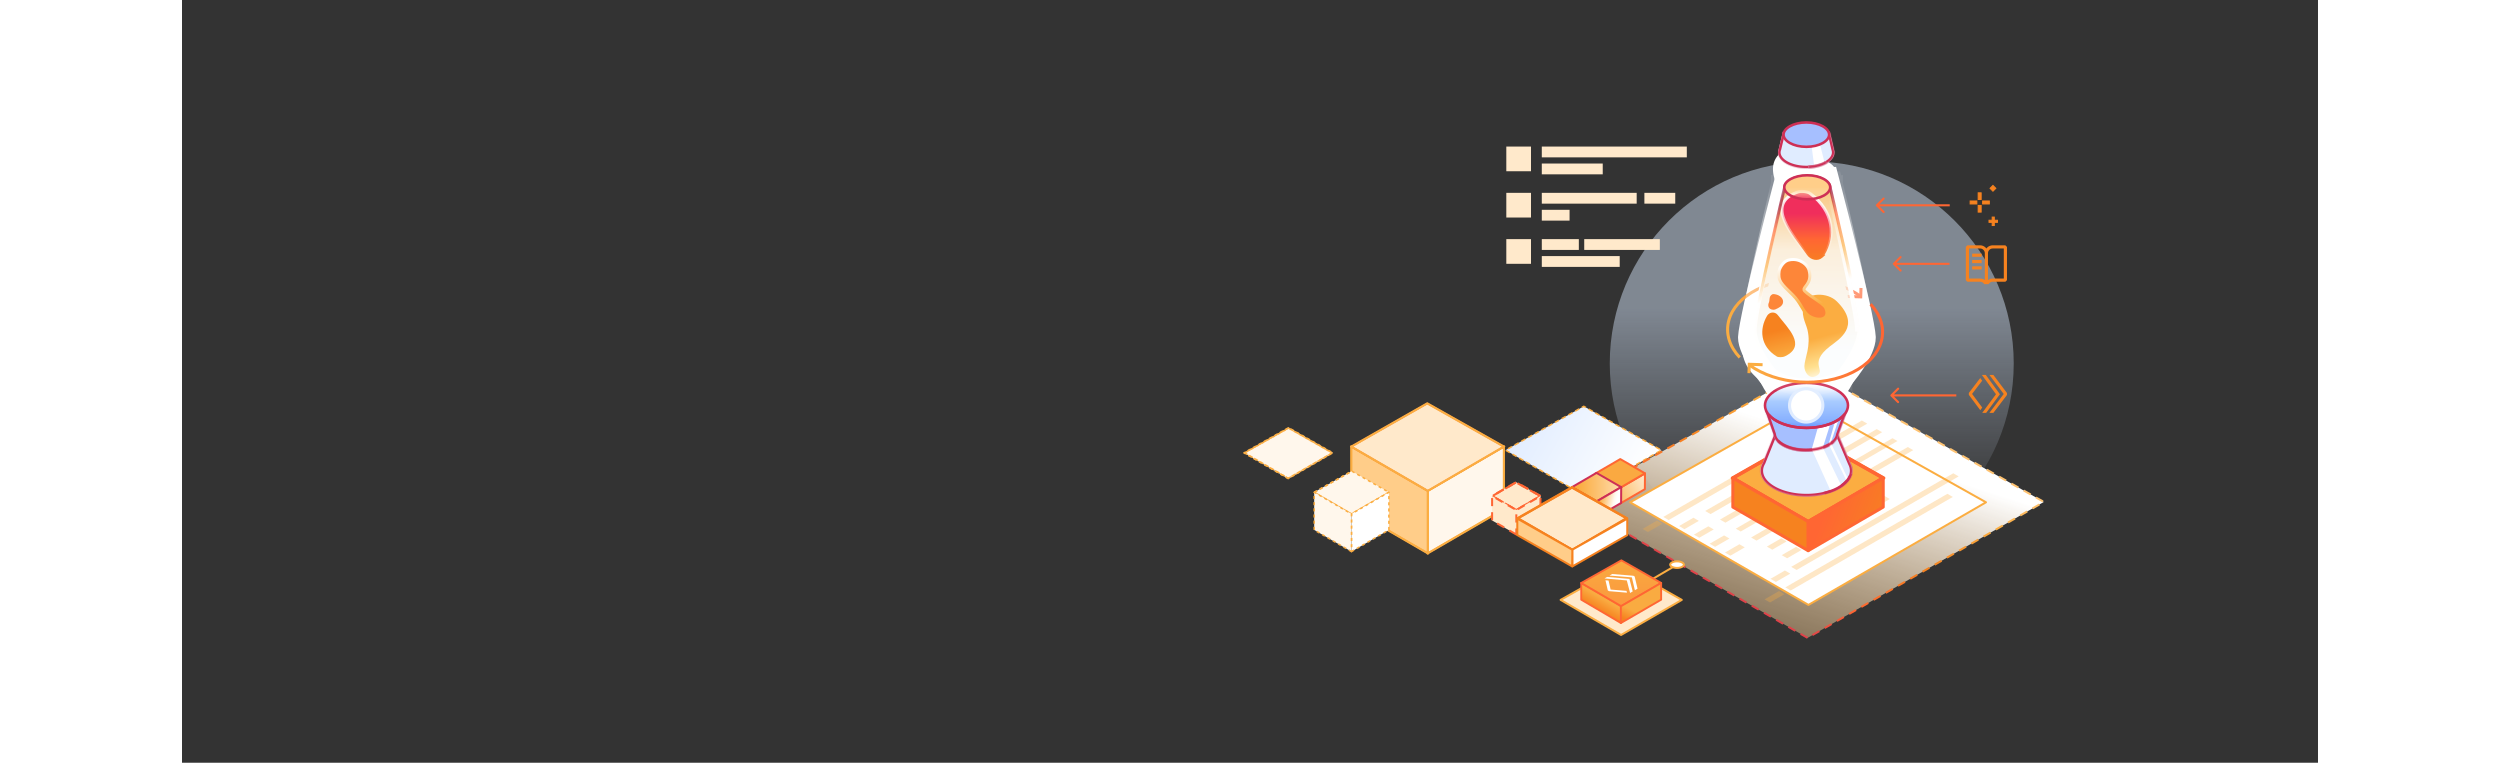 <svg xmlns="http://www.w3.org/2000/svg" width="1475" height="450" fill="none" viewBox="0 0 2120 757"><rect x="0" y="0" width="2120" height="757" fill="#333333" stroke="none"/><circle cx="1617.54" cy="360.732" r="200.472" fill="url(#paint0_linear_1_9359)" fill-opacity=".47"/><path fill="#fff" fill-rule="evenodd" d="M1583.75 165.693h2.88v-.001s5.55-9.187 26.08-9.504c20.54-.317 26.98 9.504 26.98 9.504v.001h2.01s38.6 146.37 39.36 168.508c.01.291.02.585.01.88.03 19.598-25.39 47.969-25.39 47.969s-12.31 10.114-42.81 10.114c-28.89-.341-42.81-9.195-42.81-9.195s-25.71-29.274-25.68-48.896c0-.293 0-.584.02-.872.87-22.138 39.35-168.508 39.35-168.508" clip-rule="evenodd"/><path fill="#fff" d="M1633.92 234.999a12.7 12.7 0 0 0 1.94-2.328c15.99-25.146 14.65-61.118-19.62-86.613-2.43-2.095-11.87-3.725-16.84-1.396-.24.116-.36.232-.61.232-43.48 16.298-4.48 57.276 15.87 86.613 4.73 6.868 13.69 8.614 19.26 3.609-.12 0 0-.117 0-.117m-24.67 158.503c-.21 8.023 6.52 19.338 16.54 14.434 16.9-8.268-12.41-17.581 20.22-42.993 12.42-9.668 46.23-29.107 10.06-64.901-14.23-14.091-42.38-11.828-46.76.618-6.42 18.41 1.82 29.622 4.38 40.318 5.57 23.348-4.13 40.99-4.44 52.524m-52.31-74.652c-.46.553-.92 1.107-1.38 1.771-11.4 19.044-10.48 44.066 13.94 58.903 1.73 1.217 8.41 1.55 11.98-.443.12-.111.35-.222.46-.222 30.87-15.279 3.23-40.523-11.17-59.234-3.34-4.318-9.79-4.761-13.6-.886-.11 0-.23 0-.23.111"/><path fill="#fff" d="M1588.11 242.237c-9.52 1.749-12.95 13.371-13.05 13.577-1.93 14.091 1.92 16.662 19.26 33.633 11.88 11.623 14.77 24.583 22.79 29.828 10.38 6.891 27.61 6.377 21.09-8.64-2.47-6.274-29.65-20.159-31.57-26.433-2.14-7.2 12.41-9.874 7.17-29.005-1.39-5.348-10.7-15.737-25.69-12.96m-23.91 69.857c3.92.332 10.83-4.761 11.06-4.983 5.64-4.871 3.92-12.29-3.8-16.054-2.31-.996-6.91-2.214-8.53-1.218-5.64 3.1-2.88 8.525-5.3 12.843-.46.776-2.18 8.747 6.57 9.412"/><path fill="#FFF7EC" stroke="#FBAD41" stroke-dasharray="3.06 3.06" stroke-linejoin="round" stroke-width="1.531" d="m1097.99 474.822-43.58-25.318 43.85-24.746 43.5 24.746z"/><path fill="#FFF7EC" stroke="#FBAD41" stroke-dasharray="3.06 3.06" stroke-linejoin="round" stroke-width="1.531" d="M1097.99 475.017h-.08l-43.85-25.558.27-.149 43.93-24.792h.09l43.76 24.941-.27.16zm-43.24-25.558 43.24 25.169 43.46-25.112-43.15-24.552z"/><path fill="url(#paint1_linear_1_9359)" stroke="#FBAD41" stroke-dasharray="4.59 3.06" stroke-linejoin="round" stroke-width="1.531" d="m1390.81 491.311-77.17-44.531 77.64-43.524 77.02 43.524z"/><path fill="#FFF7EC" stroke="#FBAD41" stroke-linejoin="round" stroke-width="1.531" d="m1236.43 549.09 75.54-43.9v-61.925l-75.54 43.881z"/><path fill="#1D1F20" stroke="#FBAD41" stroke-linejoin="round" stroke-width="1.531" d="m1236.13 549.685.46-.258 75.68-43.96V442.73l-.44.258-75.7 43.979zm75.55-44.575-74.95 43.623v-61.429l74.95-43.622z"/><path fill="#FFCD89" stroke="#FBAD41" stroke-linejoin="round" stroke-width="1.531" d="m1236.43 549.09-75.84-43.9v-61.925l75.84 43.881z"/><path fill="#FFF7EC" stroke="#FBAD41" stroke-linejoin="round" stroke-width="1.531" d="M1236.73 549.684v-62.717h-.14l-76.3-44.158v62.638h.14zm-.6-62.281v61.25l-75.32-43.622v-61.27z"/><path fill="#FFE9CB" stroke="#F63" stroke-linejoin="round" stroke-width="1.531" d="m1236.43 487.146 75.54-43.88-76-42.889-75.38 42.889z"/><path fill="#FFE9CB" d="M1338.89 145.463h-24.5v24.499h24.5zm0 45.935h-24.5v24.498h24.5zm0 45.935h-24.5v24.499h24.5zm154.65-91.87h-143.93v10.718h143.93zm-83.45 16.843h-60.48v10.718h60.48zm33.69 29.092h-94.17v10.718h94.17zm38.28 0h-30.63v10.718h30.63zm-104.89 16.842h-27.56v10.719h27.56zm89.58 29.093h-75.03v10.718h75.03zm-80.39 0h-36.75v10.718h36.75zm40.57 16.843h-77.32v10.718h77.32z"/><path fill="#FFF7EC" stroke="#FBAD41" stroke-linejoin="round" stroke-width="1.531" d="M1236.43 487.483h.16l76.04-44.238-.46-.257-76.16-42.969h-.14l-75.88 43.226.44.258zm74.95-44.218-74.95 43.623-75.33-43.623 74.79-42.552z"/><path fill="#FFF7EC" stroke="#FBAD41" stroke-dasharray="3.06 3.06" stroke-linejoin="round" stroke-width="1.531" d="m1160.72 510.052-36.99-21.486 37.21-21 36.91 21z"/><path stroke="#FBAD41" stroke-dasharray="3.06 3.06" stroke-linejoin="round" stroke-width="1.531" d="m1123.41 488.557 37.23 21.661h.08l37.21-21.535m-37.01-21.292h.07m-36.97 21.175 36.96-20.835"/><path fill="#fff" stroke="#FBAD41" stroke-dasharray="3.06 3.06" stroke-linejoin="round" stroke-width="1.531" d="m1160.71 547.464 37.14-21.495v-37.403l-37.14 21.486z"/><path fill="#FFF7EC" stroke="#FBAD41" stroke-dasharray="3.06 3.06" stroke-linejoin="round" stroke-width="1.531" d="m1160.72 547.464-36.99-21.495v-37.403l36.99 21.486z"/><path fill="url(#paint2_linear_1_9359)" stroke="url(#paint3_linear_1_9359)" stroke-dasharray="8 6" stroke-linejoin="round" stroke-width="2" d="m1613.39 633.122-233.53-134.957 234.94-131.907 233.1 131.907z"/><path fill="#fff" stroke="#FBAD41" stroke-linejoin="round" stroke-width="2" d="m1613.19 399.001 177.29 99.538-88.12 50.92-44.05 25.459-44.06 25.46-176.96-101.839z"/><path fill="#FBAD41" fill-opacity=".3" d="m1463.94 516.694-14.3 8.256 5.36 3.096 14.3-8.256zm126.93 49.537-14.3 8.256 5.36 3.097 14.3-8.257zm-5.81 20.383-14.3 8.256 5.36 3.096 14.3-8.256zm-84.92-72.758-14.3 8.256 5.36 3.097 14.3-8.257zm87.15 20.382-14.3 8.256 5.36 3.096 14.3-8.256zm14.75 8.514-14.3 8.256 5.36 3.096 14.3-8.256zm-71.51-11.352-14.3 8.256 5.36 3.096 14.31-8.256zm151.51-105.524-155.53 89.786 5.36 3.096 155.53-89.786zm30.84 17.803-155.53 89.786 5.36 3.096 155.53-89.786zm-144.36 30.702-56.76 32.767 5.36 3.096 56.76-32.767zm87.15 20.383-56.76 32.766 5.36 3.096 56.76-32.766zm33.97-2.581-75.98 43.861 5.36 3.096 75.98-43.861zm-39.78-29.67-107.71 62.18 4.92 2.838 107.71-62.18zm-18.77-42.313-160.89 92.882 5.36 3.096 160.89-92.882zm126.92 49.537-160.89 92.882 5.37 3.096 160.89-92.882zm-5.81 20.383-160.89 92.882 5.37 3.096 160.89-92.882zm-54.52-55.214-37.99 21.931 4.92 2.838 37.99-21.93zm-182.79 87.464-14.3 8.256 5.36 3.096 14.3-8.256zm30.84 17.803-14.3 8.256 5.36 3.096 14.3-8.256zm73.74-95.205-42.01 24.253 5.36 3.096 42.01-24.253zm47.82-27.606-37.99 21.93 5.36 3.096 37.99-21.93z"/><path fill="#FFE9CB" stroke="#F63" stroke-dasharray="8 6" stroke-linejoin="round" stroke-width="2" d="m1324.33 506.258 23.96-13.914-24.1-13.6-23.9 13.6z"/><path fill="#FFE9CB" stroke="#F63" stroke-dasharray="8 6" stroke-linejoin="round" stroke-width="2" d="M1324.33 506.365h.05l24.12-14.028-.15-.081-24.15-13.625h-.04l-24.06 13.706.14.082zm23.77-14.021-23.77 13.832-23.88-13.832 23.71-13.493z"/><path fill="#FFE9CB" stroke="#F63" stroke-dasharray="8 6" stroke-linejoin="round" stroke-width="2" d="m1324.33 530.486-24.04-13.921v-24.221l24.04 13.914zm0 0 23.96-13.921v-24.221l-23.96 13.914z"/><path stroke="#FBAD41" stroke-linejoin="round" stroke-width="2" d="m1483.85 560.418-53.27 31.247"/><path fill="#FBAD41" fill-rule="evenodd" d="M1688.48 474.449 1614 517.712l-19.79-11.451-54.81-31.67.03-.022-.2-.12 74.32-42.286z" clip-rule="evenodd"/><path fill="#F63" d="m1614 517.712.75 1.297c-.46.27-1.04.27-1.5.001zm74.48-43.263.74-1.306a1.5 1.5 0 0 1 .01 2.603zm-94.27 31.812.75-1.299v.001zm-54.81-31.67-.76 1.299a1.49 1.49 0 0 1-.74-1.303c0-.537.29-1.033.75-1.299zm.03-.022.75-1.298c.47.269.76.766.75 1.303 0 .537-.29 1.032-.75 1.298zm-.2-.12-.76 1.298a1.49 1.49 0 0 1-.74-1.304c0-.537.29-1.032.75-1.298zm74.32-42.286-.74-1.303a1.5 1.5 0 0 1 1.48-.003zm-.3 84.252 74.48-43.263 1.5 2.594-74.48 43.263zm-18.29-11.452 19.79 11.45-1.5 2.597-19.79-11.45zm-54.81-31.671 54.81 31.67-1.5 2.598-54.82-31.67zm.03 2.58-.04.022-1.49-2.606.04-.022zm-.2-2.721.2.12-1.5 2.596-.21-.12zm74.31-39.684-74.32 42.286-1.49-2.608 74.33-42.285zm73.45 42.288-74.93-42.285 1.48-2.613 74.93 42.286z"/><path fill="#F63" stroke="#F63" stroke-linejoin="round" stroke-width="3" d="M1614 518.043h.16l74.96-43.615-.44-.254-75.09-42.363h-.14l-74.81 42.617.43.255zm73.89-43.595L1614 517.457l-74.27-43.009 73.74-41.953z"/><path fill="#F6821F" stroke="#F63" stroke-linejoin="round" stroke-width="3" d="m1614 546.55-74.77-43.283v-28.819l74.77 43.263z"/><path fill="url(#paint4_linear_1_9359)" stroke="#F63" stroke-linejoin="round" stroke-width="3" d="m1614 546.55 74.48-43.283v-28.819L1614 517.711z"/><path stroke="url(#paint5_linear_1_9359)" stroke-width="3" d="M1546.08 354.815c-10.25-10.918-14.17-23.884-10.98-36.373s13.25-23.607 28.22-31.187c14.98-7.58 33.79-11.08 52.78-9.819 18.99 1.262 36.79 7.195 49.95 16.644"/><path stroke="#F63" stroke-width="3" d="m1652.91 294.207 13.23.449.3-8.841"/><mask id="path-67-inside-1_1_9359" fill="#fff"><path fill-rule="evenodd" d="m1569 459.157 11.11-27.537a2.56 2.56 0 0 1 2.37-1.603h59.19c1.03 0 1.96.614 2.36 1.561l12.03 28.368c1.22 2.298 1.88 4.731 1.88 7.249 0 14.077-20.43 25.488-45.63 25.488s-45.63-11.411-45.63-25.488c0-2.808.82-5.511 2.32-8.038" clip-rule="evenodd"/></mask><path fill="#E0ECFF" fill-rule="evenodd" d="m1569 459.157 11.11-27.537a2.56 2.56 0 0 1 2.37-1.603h59.19c1.03 0 1.96.614 2.36 1.561l12.03 28.368c1.22 2.298 1.88 4.731 1.88 7.249 0 14.077-20.43 25.488-45.63 25.488s-45.63-11.411-45.63-25.488c0-2.808.82-5.511 2.32-8.038" clip-rule="evenodd"/><path fill="#CE2F55" d="m1580.11 431.62-2.38-.958zM1569 459.157l2.2 1.309.1-.168.08-.183zm75.03-27.579-2.36 1zm12.03 28.368-2.35 1.001.04.102.05.097zm-78.33-29.284-11.11 27.537 4.76 1.916 11.1-27.537zm4.75-3.207a5.12 5.12 0 0 0-4.75 3.207l4.75 1.916zm59.19 0h-59.19v5.123h59.19zm4.72 3.123a5.12 5.12 0 0 0-4.72-3.123v5.123zm12.03 28.368-12.03-28.368-4.72 2 12.04 28.369zm-4.62 2.2c1.04 1.965 1.57 3.989 1.57 6.049h5.13c0-2.976-.78-5.818-2.17-8.448zm1.57 6.049c0 5.693-4.15 11.378-12.05 15.786-7.8 4.362-18.76 7.14-31.01 7.14v5.124c12.95 0 24.81-2.928 33.51-7.791 8.62-4.816 14.68-11.875 14.68-20.259zm-43.06 22.926c-12.24 0-23.2-2.778-31.01-7.14-7.89-4.408-12.05-10.093-12.05-15.786h-5.13c0 8.384 6.06 15.443 14.68 20.259 8.7 4.863 20.56 7.791 33.51 7.791zm-43.06-22.926c0-2.295.66-4.55 1.95-6.729l-4.4-2.618c-1.71 2.875-2.68 6.025-2.68 9.347z" mask="url(#path-67-inside-1_1_9359)"/><path fill="#fff" fill-rule="evenodd" d="M1590.44 213.255h2.2v-.001s4.25-7.878 19.99-8.15 20.68 8.15 20.68 8.15v.001h1.55s29.58 125.518 30.17 144.501c0 .25.01.502.01.756.02 16.806-19.47 41.135-19.47 41.135s-9.44 8.673-32.81 8.673c-22.15-.293-32.82-7.885-32.82-7.885s-19.71-25.104-19.69-41.931c0-.251.01-.5.02-.748.66-18.983 30.17-144.501 30.17-144.501" clip-rule="evenodd"/><mask id="path-70-inside-2_1_9359" fill="#fff"><path fill-rule="evenodd" d="M1579.47 431.041c.93 9.448 15.06 16.952 32.37 16.952 17.1 0 31.11-7.33 32.32-16.622l8.47-23.431h-81.21z" clip-rule="evenodd"/></mask><path fill="#A6BFFF" fill-rule="evenodd" d="M1579.47 431.041c.93 9.448 15.06 16.952 32.37 16.952 17.1 0 31.11-7.33 32.32-16.622l8.47-23.431h-81.21z" clip-rule="evenodd"/><path fill="#CE2F55" d="m1579.47 431.041 2.55-.249-.03-.305-.1-.29zm64.69.33-2.41-.871-.09.262-.04.277zm8.47-23.431 2.4.87 1.24-3.432h-3.64zm-81.21 0v-2.562h-3.61l1.19 3.405zm40.42 37.492c-8.31 0-15.75-1.807-21.14-4.639-5.47-2.878-8.34-6.522-8.68-10.001l-5.1.498c.59 5.969 5.25 10.802 11.4 14.038 6.24 3.282 14.52 5.227 23.52 5.227zm29.78-14.393c-.45 3.442-3.38 7.031-8.84 9.852-5.37 2.776-12.73 4.541-20.94 4.541v5.123c8.89 0 17.08-1.9 23.29-5.113 6.13-3.167 10.81-7.889 11.57-13.739zm4.95 1.202 8.46-23.431-4.81-1.741-8.47 23.431zm6.06-26.863h-81.21v5.123h81.21zm-83.63 3.405 8.05 23.102 4.84-1.688-8.06-23.101z" mask="url(#path-70-inside-2_1_9359)"/><path fill="#fff" d="m1617.54 445.785 5.91-20.894 12.22-3.154-7.09 22.471 18.1 37.439s-3.04 2.114-5.16 3.127c-2.06.987-5.43 2.032-5.43 2.032z"/><path fill="#fff" d="m1634.34 440.659 6.06-21.682 3.94-3.154-7.88 23.654 16.94 35.671-.51.816-.93.984z"/><path fill="url(#paint6_linear_1_9359)" stroke="#CE2F55" stroke-width="2.562" d="M1653.51 402.366c0 5.841-4.27 11.398-11.78 15.568-7.46 4.146-17.86 6.751-29.41 6.751-11.56 0-21.96-2.605-29.42-6.751-7.51-4.17-11.78-9.727-11.78-15.568s4.27-11.397 11.78-15.568c7.46-4.146 17.86-6.751 29.42-6.751 11.55 0 21.95 2.605 29.41 6.751 7.51 4.171 11.78 9.728 11.78 15.568Z"/><path fill="#fff" stroke="#E0ECFF" stroke-width="3.062" d="M1612.02 418.895c9.13 0 16.53-7.4 16.53-16.529s-7.4-16.529-16.53-16.529-16.53 7.4-16.53 16.529 7.4 16.529 16.53 16.529Z"/><path fill="#E2F5FA" fill-opacity=".64" stroke="url(#paint7_linear_1_9359)" stroke-width="2.562" d="M1663.82 328.347v.005c.14 3.963-.94 8.498-2.71 13.133-1.76 4.621-4.17 9.257-6.62 13.398-2.44 4.138-4.91 7.758-6.76 10.345-.93 1.292-1.7 2.325-2.24 3.033-.27.354-.48.627-.63.81-.06.08-.11.142-.14.187-.01.003-.01.006-.01.009a8 8 0 0 0-.3.242c-.28.215-.71.532-1.3.918-1.19.772-3.03 1.818-5.59 2.87-5.12 2.103-13.16 4.24-24.68 4.241-10.92-.146-18.99-2.089-24.29-3.978-2.66-.945-4.62-1.877-5.92-2.566-.64-.344-1.12-.627-1.43-.821-.13-.077-.22-.139-.3-.186v-.002c-.02-.036-.06-.077-.09-.125-.15-.189-.36-.47-.64-.835-.54-.73-1.32-1.794-2.26-3.124a147 147 0 0 1-6.84-10.618c-2.48-4.24-4.92-8.977-6.7-13.673-1.79-4.712-2.88-9.296-2.75-13.258.16-4.619 2.11-15.906 4.97-30.382 2.86-14.424 6.61-31.882 10.34-48.755 3.73-16.872 7.43-33.151 10.21-45.212 1.39-6.031 2.54-11.007 3.35-14.476.4-1.734.72-3.091.94-4.014.03-.154.07-.296.1-.426h42.39c.03.13.06.272.1.426.21.924.53 2.281.94 4.015.81 3.468 1.97 8.444 3.36 14.475 2.78 12.062 6.49 28.341 10.23 45.212 3.73 16.873 7.48 34.331 10.34 48.754 2.86 14.479 4.79 25.762 4.93 30.378Z" opacity=".66"/><g opacity=".66"><path fill="url(#paint8_linear_1_9359)" d="M1645.64 370.095s20.03-25.009 19.45-41.826c-.59-18.979-30.17-144.462-30.17-144.462h-44.4s-29.5 125.483-30.17 144.462c-.58 16.817 19.67 42.615 19.67 42.615s10.67 7.589 32.81 7.882c23.37 0 32.81-8.671 32.81-8.671"/><path stroke="url(#paint9_linear_1_9359)" stroke-opacity=".56" stroke-width="13.659" d="m1645.64 370.095 4.62 5.028.38-.352.33-.406zm0 0c4.62 5.028 4.61 5.031 4.61 5.034l-.01.006-.01.012-.03.027-.03.031c-.01.01-.03.021-.04.032-.05.046-.11.1-.19.162-.14.122-.33.274-.55.451-.46.354-1.07.808-1.87 1.325-1.59 1.035-3.88 2.32-6.93 3.573-6.12 2.514-15.21 4.847-27.76 4.847h-.09c-11.85-.157-20.8-2.271-26.91-4.446-3.05-1.086-5.38-2.182-7-3.046-.81-.432-1.45-.807-1.91-1.093-.23-.143-.42-.264-.56-.359l-.18-.122c-.02-.018-.05-.033-.07-.047l-.02-.019-.01-.008-.01-.004c0-.002-.01-.004 3.95-5.567m65.62-.789c5.33 4.27 5.33 4.269 5.33 4.268v-.003l.01-.007.01-.021.06-.069c.04-.058.11-.139.19-.243q.24-.315.69-.89c.58-.764 1.4-1.862 2.38-3.226 1.95-2.723 4.55-6.547 7.15-10.942 2.59-4.377 5.23-9.44 7.21-14.63 1.95-5.106 3.43-10.793 3.24-16.285-.17-5.444-2.27-17.48-5.08-31.682-2.87-14.507-6.64-32.03-10.38-48.92a5567 5567 0 0 0-13.6-59.763c-.41-1.736-.73-3.096-.94-4.022-.11-.463-.2-.818-.25-1.057l-.07-.271-.01-.069-.01-.017v-.005l-6.65 1.566 6.65-1.567-1.24-5.263h-55.22l-1.24 5.267 6.65 1.563-6.65-1.562v.005l-.01.017-.01.069-.07.271c-.05.24-.14.594-.25 1.057-.21.926-.53 2.286-.93 4.022a5259 5259 0 0 0-13.58 59.761c-3.74 16.89-7.5 34.411-10.37 48.916-2.82 14.218-4.93 26.245-5.12 31.666v.003c-.19 5.503 1.3 11.246 3.27 16.415 1.99 5.253 4.66 10.408 7.27 14.878 2.62 4.488 5.25 8.406 7.22 11.199.98 1.4 1.81 2.527 2.4 3.311.29.392.53.7.69.913.08.107.15.191.19.25l.06.07.01.021.01.007v.003c0 .001 0 .002 5.37-4.215m0 0-5.37 4.217.61.775.8.571z"/></g><path fill="url(#paint10_linear_1_9359)" stroke="url(#paint11_linear_1_9359)" stroke-width="3" d="M1630.2 252.98h.92l-2.91 2.616c-4.66 4.185-11.85 2.545-15.49-2.746-1.9-2.743-3.99-5.563-6.15-8.485-1.85-2.503-3.76-5.081-5.66-7.75-4.03-5.674-7.84-11.547-10.26-17.187-2.42-5.616-3.56-11.237-1.92-16.285 1.66-5.12 6.05-9.246 13.78-12.145l.26-.096h.01l.03-.012v-.003l.01-.003c2.08-.976 4.89-1.065 7.25-.793 1.22.14 2.39.383 3.39.698.93.294 1.86.697 2.51 1.24 12.05 8.971 18.4 19.86 20.27 30.809 1.83 10.689-.63 21.326-6.04 30.142Z"/><path fill="url(#paint12_linear_1_9359)" d="M1610.23 363.46c-.14 5.52 4.48 13.305 11.38 9.932 11.63-5.689-8.53-12.097 13.92-29.582 8.54-6.653 31.8-20.028 6.92-44.656-9.8-9.696-29.16-8.139-32.18.424-4.42 12.668 1.25 20.382 3.02 27.742 3.83 16.065-2.84 28.204-3.06 36.14"/><path fill="url(#paint13_linear_1_9359)" d="M1574.24 312.095c-.32.38-.63.761-.95 1.218-7.85 13.104-7.21 30.321 9.59 40.529 1.19.838 5.79 1.067 8.24-.305.08-.076.24-.152.32-.152 21.24-10.513 2.22-27.882-7.69-40.757-2.3-2.971-6.74-3.276-9.35-.61-.08 0-.16 0-.16.077"/><path fill="#FD8639" stroke="url(#paint14_linear_1_9359)" stroke-width="3" d="m1585.22 268.519.04-.258.07-.141v-.001c.02-.068.06-.17.1-.297.09-.255.23-.61.41-1.035.36-.846.9-1.981 1.67-3.159 1.52-2.326 4.05-5.015 7.91-5.723 5.57-1.032 10.14.384 13.44 2.589 3.24 2.159 5.35 5.142 5.95 7.416.95 3.471 1.03 6.287.57 8.648-.46 2.366-1.44 4.175-2.45 5.645-.46.677-.94 1.292-1.36 1.836l-.09.115c-.46.589-.83 1.077-1.13 1.541-.55.888-.68 1.471-.49 2.124.07.203.31.617.91 1.252.57.609 1.35 1.303 2.31 2.067 1.91 1.53 4.38 3.232 6.92 4.974.1.071.21.142.31.213 2.41 1.655 4.87 3.34 6.84 4.879 1.03.803 1.96 1.592 2.7 2.339.7.711 1.35 1.501 1.68 2.324 1.2 2.761 1.45 5.171.64 7.11-.84 1.988-2.61 3.084-4.56 3.549-3.8.909-8.97-.352-12.79-2.886-3.05-1.993-5.08-5.376-7.19-8.889l-.12-.208c-2.21-3.684-4.67-7.758-8.6-11.607l-2.31-2.26c-1.95-1.89-3.61-3.51-5-4.945-1.93-1.978-3.42-3.685-4.5-5.374-2.26-3.53-2.57-6.805-1.88-11.838Zm.09-.332v-.003c-.01.029-.02.036 0 .003Z"/><path fill="#FD8639" d="M1579.23 307.446c2.7.228 7.45-3.276 7.61-3.429 3.89-3.352 2.7-8.456-2.61-11.046-1.59-.686-4.76-1.524-5.87-.838-3.88 2.133-1.98 5.866-3.64 8.837-.32.533-1.51 6.018 4.51 6.476"/><mask id="path-84-inside-3_1_9359" fill="#fff"><path fill-rule="evenodd" d="m1584.73 147.961 4.12-17.241h46.69l4.06 17.598c.21.624.36 1.261.44 1.909l.04.204h-.02c.03.29.04.582.04.875 0 8.689-12.54 15.733-28 15.733-15.47 0-28.01-7.044-28.01-15.733 0-1.148.22-2.267.64-3.345" clip-rule="evenodd"/></mask><path fill="#E0ECFF" fill-rule="evenodd" d="m1584.73 147.961 4.12-17.241h46.69l4.06 17.598c.21.624.36 1.261.44 1.909l.04.204h-.02c.03.29.04.582.04.875 0 8.689-12.54 15.733-28 15.733-15.47 0-28.01-7.044-28.01-15.733 0-1.148.22-2.267.64-3.345" clip-rule="evenodd"/><path fill="#CE2F55" d="M1588.85 130.72v-2.562h-2.02l-.47 1.966zm-4.12 17.241 2.39.921.06-.159.04-.167zm50.81-17.241 2.5-.575-.46-1.987h-2.04zm4.06 17.598-2.5.575.03.129.04.125zm.44 1.909-2.55.307.02.135.03.133zm.04.204v2.562h3.22l-.72-3.137zm-.02 0v-2.562h-2.83l.28 2.811zm-53.7-20.307-4.13 17.241 4.99 1.191 4.12-17.24zm49.18-1.966h-46.69v5.123h46.69zm6.55 19.585-4.05-17.598-4.99 1.15 4.05 17.598zm-4.92 1.404c.16.461.27.923.32 1.387l5.09-.613c-.1-.833-.29-1.645-.56-2.433zm5.41.709-.05-.204-4.99 1.15.05.204zm-2.52 3.137h.02v-5.124h-.02zm-2.55-2.313q.03.31.03.626h5.12c0-.377-.02-.752-.05-1.124zm.03.626c0 3.007-2.2 6.252-6.9 8.892-4.61 2.594-11.17 4.28-18.54 4.28v5.123c8.09 0 15.54-1.836 21.05-4.936 5.44-3.055 9.51-7.676 9.51-13.359zm-25.44 13.172c-7.38 0-13.93-1.686-18.55-4.28-4.7-2.64-6.9-5.885-6.9-8.892h-5.12c0 5.683 4.07 10.304 9.51 13.359 5.52 3.1 12.97 4.936 21.06 4.936zm-25.45-13.172c0-.816.16-1.624.47-2.424l-4.78-1.843a11.7 11.7 0 0 0-.81 4.267z" mask="url(#path-84-inside-3_1_9359)"/><path fill="#fff" d="m1625.82 143.729-8.28 2.365 2.41 18.536s2.74-.403 5.87-1.439c3.12-1.037 4.45-1.869 4.45-1.869z"/><path fill="#A6BFFF" stroke="#CE2F55" stroke-width="2.562" d="M1634.78 133.631c0 3.023-2.21 6.024-6.35 8.342-4.09 2.295-9.84 3.755-16.26 3.755s-12.17-1.46-16.27-3.755c-4.14-2.318-6.34-5.319-6.34-8.342s2.2-6.024 6.34-8.343c4.1-2.295 9.85-3.755 16.27-3.755s12.17 1.46 16.26 3.755c4.14 2.319 6.35 5.32 6.35 8.343Z"/><path stroke="#CE2F55" stroke-width="2.562" d="M1650.23 411.027c-3.09 3.924-8.23 7.361-14.91 9.818-6.68 2.452-14.51 3.792-22.57 3.839-8.05.046-15.94-1.202-22.71-3.577-6.77-2.38-12.06-5.761-15.3-9.657"/><mask id="path-89-inside-4_1_9359" fill="#fff"><path fill-rule="evenodd" d="M1584.94 436.562c2.29 2.45 5.87 4.652 10.49 6.259 4.6 1.601 9.95 2.509 15.47 2.601 5.53.092 10.97-.636 15.76-2.086 4.8-1.455 8.65-3.549 11.26-5.958l1.74 1.88c-2.96 2.741-7.19 4.995-12.26 6.529-5.06 1.534-10.77 2.292-16.54 2.196s-11.39-1.043-16.27-2.743c-4.89-1.699-8.87-4.09-11.52-6.926z" clip-rule="evenodd"/></mask><path fill="#CE2F55" d="m1595.43 442.821-.84 2.419zm-10.49-6.259 1.87-1.751-1.76-1.869-1.87 1.751zm25.96 8.86-.04 2.561zm15.76-2.086.74 2.451zm11.26-5.958 1.88-1.741-1.74-1.879-1.88 1.74zm1.74 1.88 1.74 1.879 1.88-1.74-1.74-1.88zm-12.26 6.529.75 2.452zm-16.54 2.196.04-2.561zm-16.27-2.743.84-2.419zm-11.52-6.926-1.75-1.869-1.87 1.752 1.75 1.869zm13.2 2.087c-4.35-1.514-7.53-3.527-9.46-5.59l-3.74 3.503c2.65 2.836 6.63 5.227 11.52 6.926zm14.68 2.459c-5.29-.088-10.36-.957-14.68-2.459l-1.68 4.839c4.88 1.7 10.5 2.647 16.27 2.743zm14.97-1.976c-4.51 1.366-9.69 2.064-14.97 1.976l-.09 5.123c5.77.096 11.48-.662 16.54-2.196zm10.26-5.386c-2.25 2.077-5.72 4.01-10.26 5.386l1.48 4.903c5.07-1.534 9.3-3.788 12.26-6.529zm5.36 2.019-1.74-1.88-3.76 3.481 1.74 1.88zm-13.39 10.722c5.32-1.613 9.93-4.028 13.25-7.102l-3.48-3.759c-2.61 2.409-6.46 4.503-11.26 5.958zm-17.33 2.306c6.01.1 11.99-.688 17.33-2.306l-1.49-4.903c-4.79 1.45-10.23 2.178-15.76 2.086zm-17.07-2.885c5.17 1.799 11.06 2.784 17.07 2.885l.08-5.123c-5.52-.092-10.87-1-15.47-2.601zm-12.55-7.594c3.02 3.221 7.39 5.801 12.55 7.594l1.68-4.839c-4.62-1.607-8.2-3.809-10.49-6.259zm1.98-5.373-1.86 1.752 3.5 3.738 1.87-1.751z" mask="url(#path-89-inside-4_1_9359)"/><path stroke="url(#paint15_linear_1_9359)" stroke-width="4.54" d="m1644.29 367.327 1.54 1.66.13-.118.11-.136zm0 0c1.54 1.66 1.54 1.661 1.54 1.662v.002l-.01.005-.01.012-.03.033-.12.1q-.135.123-.39.326c-.34.269-.84.635-1.49 1.066-1.3.863-3.25 1.981-5.91 3.088-5.32 2.217-13.45 4.373-24.9 4.373h-.03c-10.88-.146-19-2.48-24.44-4.817-2.72-1.168-4.77-2.334-6.15-3.223-.69-.445-1.21-.821-1.57-1.093a5 5 0 0 1-.42-.326l-.12-.097-.04-.031-.01-.01-.01-.004v-.002c0-.001 0-.002 1.48-1.721m62.63.657 1.78 1.405v-.006l.02-.015.04-.057q.03-.045.09-.113c.02-.031.05-.066.08-.104.14-.188.35-.464.62-.819.53-.71 1.29-1.738 2.2-3.021 1.81-2.563 4.22-6.157 6.62-10.275 2.39-4.113 4.8-8.786 6.57-13.506 1.76-4.693 2.96-9.579 2.81-14.073v-.004l-2.27.077c-.56-18.381-28.79-139.917-28.79-139.917m-2.46-6.911.8-2.122v-.001l-.01-.004-.03-.011-.11-.04c-.09-.034-.22-.084-.4-.147a96 96 0 0 0-6.45-2.059c-3.93-1.099-9.06-2.248-13.3-2.158-3.87.082-8.53 1.228-12.09 2.287-1.8.538-3.38 1.07-4.51 1.468-.57.2-1.02.366-1.33.483-.16.059-.28.105-.37.137l-.09.038-.03.01-.01.003v.001l.82 2.115-.82-2.115-.91.355-.37.903-2.82 6.911-.07.168-.04.177 2.22.512c-2.22-.512-2.22-.511-2.22-.51v.021l-.02.066-.06.261c-.05.231-.13.574-.23 1.022-.21.895-.51 2.21-.9 3.891-.77 3.361-1.87 8.182-3.2 14.024a5348 5348 0 0 0-9.75 43.808c-3.56 16.347-7.14 33.28-9.87 47.283-2.72 13.908-4.65 25.156-4.81 29.973v.001c-.16 4.502 1.06 9.354 2.85 13.992 1.79 4.662 4.23 9.257 6.65 13.289a137 137 0 0 0 8.92 13.002c.27.346.49.615.63.798.08.092.13.163.17.212l.05.056.01.015v.004l.01.002 1.75-1.439m49.94-186.682 2.46 6.911m-2.46-6.911.8-2.122m-.8 2.122.8-2.122m-50.74 188.804-1.75 1.44.12.151.15.128zm52.4-179.771 2.21-.513m-2.21.513 2.21-.513m0 0-.03-.127m.03.127-.03-.127m0 0-.04-.122m.04.122-.04-.122m0 0-2.47-6.912-.35-.987m2.82 7.899-2.82-7.899m0 0-.98-.372m.98.372-.98-.372"/><mask id="path-92-inside-5_1_9359" fill="#fff"><path d="M1633.48 161.466c-4.8 3.186-11.65 5.171-19.05 5.519l-.38-2.551c6.19-.291 12.62-1.835 16.8-4.374z"/></mask><path fill="#E0ECFF" d="M1633.48 161.466c-4.8 3.186-11.65 5.171-19.05 5.519l-.38-2.551c6.19-.291 12.62-1.835 16.8-4.374z"/><path fill="#CE2F55" d="m1633.48 161.466 1.41 2.134 3.57-2.371-3.77-2.021zm-19.05 5.519-2.54.377.34 2.29 2.32-.108zm-.38-2.551-.12-2.559-2.83.133.41 2.803zm16.8-4.374 1.21-2.259-1.29-.69-1.25.76zm1.21-.727c-4.31 2.865-10.68 4.761-17.75 5.093l.24 5.118c7.73-.363 15.07-2.438 20.34-5.944zm-15.1 7.275-.38-2.551-5.07.754.38 2.551zm-2.79.385c6.44-.302 13.34-1.904 18.01-4.745l-2.66-4.377c-3.68 2.238-9.64 3.725-15.59 4.004zm15.47-4.674 2.63 1.406 2.42-4.517-2.63-1.407z" mask="url(#path-92-inside-5_1_9359)"/><path stroke="#FBAD41" stroke-width="3" d="m1568.75 361.983-13.23-.449-.3 8.84"/><path stroke="url(#paint16_linear_1_9359)" stroke-width="3" d="M1675.93 301.869c10.18 10.928 14.03 23.884 10.79 36.35-3.23 12.467-13.32 23.554-28.29 31.106-14.98 7.553-33.77 11.031-52.74 9.76-18.96-1.272-36.74-7.202-49.88-16.639"/><path fill="#fff" stroke="#FBAD41" stroke-width="2" d="M1490.66 560.419c0 .637-.49 1.435-1.77 2.133-1.24.676-3.02 1.126-5.04 1.126-2.03 0-3.81-.45-5.05-1.126-1.28-.698-1.77-1.496-1.77-2.133s.49-1.437 1.77-2.135c1.24-.677 3.02-1.128 5.05-1.128 2.02 0 3.8.451 5.04 1.128 1.28.698 1.77 1.498 1.77 2.135Z"/><path fill="#F63" stroke="#F6821F" stroke-linejoin="round" stroke-width="2" d="m1427.59 483.959-.11 15.697-24.52-14.15.11-15.697z"/><path fill="url(#paint17_linear_1_9359)" stroke="#F63" stroke-linejoin="round" stroke-width="2" d="m1452.02 469.81-.11 15.712-24.35 14.135.11-15.697z"/><path fill="#FAA941" stroke="#F63" stroke-linejoin="round" stroke-width="2" d="m1427.5 455.658 24.52 14.151-24.35 14.15-24.52-14.15z"/><path fill="url(#paint18_linear_1_9359)" stroke="#CE2F55" stroke-linejoin="round" stroke-width="2" d="m1403.9 469.344 24.52 14.15-24.35 14.15-24.52-14.15z"/><path fill="url(#paint19_linear_1_9359)" stroke="#CE2F55" stroke-linejoin="round" stroke-width="2" d="m1428.42 483.495-.1 15.712-24.35 14.136.1-15.698z"/><path fill="#FFE9CB" stroke="#F6821F" stroke-linejoin="round" stroke-width="2" d="m1404.32 497.884-.11 15.697-24.51-14.15.1-15.698z"/><path fill="#FFE9CB" stroke="#F6821F" stroke-linejoin="round" stroke-width="2" d="m1379.91 545.783 53.98-31.35-54.3-30.641-53.87 30.641z"/><path fill="#FFE9CB" stroke="#F6821F" stroke-linejoin="round" stroke-width="2" d="M1379.91 546.023h.1l54.3-31.647-.33-.184-54.39-30.698h-.11l-54.19 30.882.33.199zm53.55-31.647-53.55 31.166-53.81-31.095 53.43-30.4z"/><path fill="#fff" stroke="#F6821F" stroke-linejoin="round" stroke-width="2" d="M1434.44 531.092v-16.333l-54.64 30.891.18 16.511z"/><path fill="#FFCD89" stroke="#F6821F" stroke-linejoin="round" stroke-width="2" d="M1325.29 531.092v-16.333l54.64 30.891-.18 16.511z"/><path fill="#FFE9CB" stroke="#FBAD41" stroke-linejoin="round" stroke-width="2" d="m1428.3 630.214-60.02-34.81 60.38-34.023 59.9 34.023z"/><path fill="url(#paint20_linear_1_9359)" d="M1388.76 578.578v16.614l39.42 23.171v-16.905z"/><path fill="#F63" d="M1388.76 578.578h-.95c0-.338.18-.651.47-.819a.95.95 0 0 1 .95.001zm0 16.614-.48.815a.95.95 0 0 1-.47-.815zm39.42 23.171h.94c0 .34-.18.653-.47.821a.95.95 0 0 1-.95-.005zm0-16.905.47-.818c.29.17.47.481.47.818zm-38.48-22.88v16.614h-1.89v-16.614zm-.46 15.799 39.42 23.171-.96 1.631-39.42-23.172zm37.99 23.986v-16.905h1.89v16.905zm.47-16.087-39.42-22.88.95-1.636 39.42 22.88z"/><path fill="#F63" stroke="#FFE9CB" stroke-linejoin="round" stroke-width="1.891" d="M1411.92 572.722v-1.53l-1.32.2a3.5 3.5 0 0 0-1.9-.107c-.5.099-.98.303-1.4.598l-1 .145v1.84c0 1.21 1.67 1.758 3.21 1.441s2.39-1.252 2.41-2.587Z"/><path fill="#F63" stroke="#F63" stroke-linejoin="round" stroke-width="1.891" d="M1408.67 575.482a3.1 3.1 0 0 1-1.89-.534 1.35 1.35 0 0 1-.53-1.068v-1.907l1.07-.153c.43-.297.91-.503 1.42-.605.64-.135 1.3-.1 1.93.103l1.38-.21v1.602c0 1.395-.87 2.345-2.44 2.665-.31.068-.62.104-.94.107Zm-2.27-3.381v1.779a1.18 1.18 0 0 0 .48.929c.39.252.82.421 1.28.495.45.075.92.056 1.36-.057 1.48-.306 2.3-1.199 2.32-2.512v-1.424l-1.25.185c-.6-.2-1.24-.234-1.85-.099-.49.096-.96.294-1.37.58h-.03z"/><path fill="#FBAD41" stroke="#F63" stroke-linejoin="round" stroke-width="1.891" d="M1409.59 573.681c1.57-.317 2.65-1.477 2.42-2.587-.24-1.11-1.7-1.758-3.26-1.441-1.57.316-2.66 1.476-2.42 2.587.23 1.11 1.69 1.75 3.26 1.441Z"/><path fill="#F63" stroke="#F63" stroke-linejoin="round" stroke-width="1.891" d="M1401.85 578.501v-1.526l-1.32.195a3.5 3.5 0 0 0-1.9-.106c-.5.099-.97.302-1.39.597l-1.01.15v1.84c0 1.209 1.67 1.757 3.21 1.423 1.54-.335 2.39-1.238 2.41-2.573Z"/><path fill="#F63" stroke="#FFE9CB" stroke-linejoin="round" stroke-width="1.891" d="M1421.29 578.386v-1.531l-1.32.2a3.5 3.5 0 0 0-1.9-.107c-.5.098-.98.3-1.4.594l-1 .15v1.839c0 1.21 1.66 1.758 3.2 1.424s2.4-1.239 2.42-2.569Z"/><path fill="#F63" stroke="#F63" stroke-linejoin="round" stroke-width="1.891" d="M1418.04 581.138a3.06 3.06 0 0 1-1.89-.53c-.16-.125-.3-.287-.39-.472a1.4 1.4 0 0 1-.14-.595v-1.908l1.06-.156c.43-.297.92-.502 1.43-.602.64-.135 1.3-.099 1.92.104l1.39-.21v1.601c0 1.395-.88 2.345-2.44 2.661-.31.072-.63.108-.94.107Zm-2.28-3.377v1.78c0 .18.05.358.13.519s.21.301.35.409c.39.25.82.418 1.28.495a3.3 3.3 0 0 0 1.36-.061c1.48-.302 2.3-1.199 2.32-2.49v-1.424l-1.25.185c-.59-.2-1.23-.234-1.85-.099a3.6 3.6 0 0 0-1.37.58h-.03z"/><path fill="#FBAD41" stroke="#F63" stroke-linejoin="round" stroke-width="1.891" d="M1418.96 579.327c1.57-.317 2.66-1.477 2.42-2.591-.23-1.113-1.69-1.757-3.26-1.423-1.57.335-2.65 1.477-2.42 2.587s1.68 1.758 3.26 1.427Z"/><path fill="#F63" stroke="#FFE9CB" stroke-linejoin="round" stroke-width="1.891" d="M1411.49 583.925v-1.53l-1.32.199a3.5 3.5 0 0 0-1.9-.107c-.5.098-.97.301-1.39.594l-1 .15v1.839c0 1.21 1.66 1.758 3.2 1.424s2.38-1.239 2.41-2.569Z"/><path fill="url(#paint21_linear_1_9359)" stroke="#F63" stroke-linejoin="round" stroke-width="1.891" d="m1428.34 601.601-39.58-22.982 39.82-22.463 39.5 22.463z"/><path fill="url(#paint22_linear_1_9359)" d="M1468.07 578.578v16.614l-40 23.171v-16.614z"/><path fill="#F63" d="M1468.07 578.578h.94c0-.338-.18-.65-.47-.819a.93.93 0 0 0-.94.001zm0 16.614.47.818c.29-.169.47-.48.47-.818zm-40 23.171h-.95c0 .339.18.651.47.82.3.169.66.168.95-.001zm0-16.614-.48-.818a.95.95 0 0 0-.47.818zm39.05-23.171v16.614h1.89v-16.614zm.48 15.796-40.01 23.171.95 1.637 40-23.172zm-38.59 23.989v-16.614h-1.89v16.614zm-.47-15.795 40-23.172-.94-1.636-40.01 23.171z"/><path fill="#fff" d="m1433.7 586.458-15.77-1.315-2.06-8.937-3.07-.273 2.33 10.077 1.26.736 17.77 1.488z"/><path fill="#fff" d="m1414.43 572.61-2.6 1.499 22.17 1.985 3.24 12.43 2.61-1.508-3.24-12.425z"/><path fill="#fff" d="m1419.45 569.71-2.63 1.518 22.17 1.812 3.02 12.731 2.63-1.521-2.87-12.086-1.26-.73z"/><path fill="#F63" d="M1695.86 393.184a1.043 1.043 0 0 1 0-1.479l6.66-6.66a1.046 1.046 0 1 1 1.48 1.479l-5.92 5.92 5.92 5.92a1.048 1.048 0 0 1-1.48 1.481zm.74-1.786h64.43v2.093h-64.43z"/><path fill="#F6821F" d="m1786.75 404.467-10.09-13.5 10.04-13.116-1.94-2.645-11.31 14.796-.01 1.89 11.36 15.22z"/><path fill="#F6821F" d="M1790.28 372.113h-3.89l14.01 19.151-13.68 18.523h3.91l13.67-18.515z"/><path fill="#F6821F" d="M1797.79 372.113h-3.93l14.23 18.924-14.23 18.75h3.94l13.51-17.801v-1.891z"/><path fill="#F63" fill-rule="evenodd" d="m1701.56 262.902 4.88 4.876a1.047 1.047 0 1 1-1.48 1.482l-6.67-6.665a1.045 1.045 0 0 1 0-1.481l6.67-6.665a1.046 1.046 0 1 1 1.48 1.481l-4.88 4.878h52.68v2.094zm-16.84-58.104 4.88 4.877a1.046 1.046 0 1 1-1.48 1.481l-6.67-6.665a1.045 1.045 0 0 1 0-1.481l6.67-6.665a1.046 1.046 0 1 1 1.48 1.481l-4.88 4.877h69.77v2.095z" clip-rule="evenodd"/><path fill="#F6821F" stroke="#F6821F" d="M1785.67 210.519h-2.95v-6.63h2.95zm8.11-8.103h-6.63v-2.947h6.63zm-12.39 0h-6.63v-2.947h6.63zm4.28-4.421h-2.95v-6.63h2.95zm11.72-8.228-2.87-2.867 2.87-2.866 2.86 2.866z"/><path fill="#F6821F" fill-rule="evenodd" stroke="#F6821F" d="M1796.62 215.451v8.378h2.09v-8.378z" clip-rule="evenodd"/><path fill="#F6821F" fill-rule="evenodd" stroke="#F6821F" d="M1801.85 218.593h-8.38v2.094h8.38z" clip-rule="evenodd"/><path fill="#F6821F" d="M1776.75 251.741h9.42v3.142h-9.42zm9.42 6.282h-9.42v3.143h9.42zm-9.42 6.284h9.42v3.142h-9.42z"/><path fill="#F6821F" fill-rule="evenodd" d="m1809.73 243.493 1.58 1.571v32.989l-1.58 1.571h-12.56c-1.75 0-3.27.947-4.08 2.356h-4.41a4.7 4.7 0 0 0-4.08-2.356h-12.57l-1.57-1.571v-32.989l1.57-1.571h12.57c2.57 0 4.85 1.234 6.28 3.141a7.87 7.87 0 0 1 6.29-3.141zm-17.28 7.855a4.72 4.72 0 0 1 4.72-4.713h10.99v29.847h-10.99c-1.77 0-3.4.584-4.72 1.571zm-3.14 26.705a7.8 7.8 0 0 0-4.71-1.571h-11v-29.847h11c2.6 0 4.71 2.11 4.71 4.713z" clip-rule="evenodd"/><path stroke="#CE2F55" stroke-width="2.562" d="m1655.7 472.012.05.01c-1.29 3.419-3.98 6.727-7.98 9.644-4.35 3.171-10.06 5.732-16.66 7.433l-.02-.025c5.76-1.54 11.29-3.651 15.29-6.57 2.18-1.585 4.29-3.407 6.01-5.351 1.41-1.605 2.6-3.343 3.31-5.141Z"/><path stroke="url(#paint23_linear_1_9359)" stroke-width="3" d="M1645.77 365.724s19.83-24.478 19.25-40.938c-.57-18.576-29.86-141.395-29.86-141.395s-5.34-9.081-22.35-8.787-21.61 8.787-21.61 8.787-29.2 122.819-29.86 141.395c-.58 16.46 19.47 41.71 19.47 41.71s10.56 7.429 32.48 7.715c23.14 0 32.48-8.487 32.48-8.487Z" opacity=".66"/><path fill="url(#paint24_linear_1_9359)" stroke="#CE2F55" stroke-width="2.562" d="M1635.86 185.899c0 2.965-2.21 5.927-6.39 8.222-4.13 2.27-9.93 3.713-16.41 3.713s-12.28-1.443-16.42-3.713c-4.18-2.295-6.38-5.257-6.38-8.222s2.2-5.927 6.38-8.222c4.14-2.269 9.94-3.713 16.42-3.713s12.28 1.444 16.41 3.713c4.18 2.295 6.39 5.257 6.39 8.222Z"/><defs><linearGradient id="paint0_linear_1_9359" x1="1617.54" x2="1617.54" y1="306.309" y2="504.527" gradientUnits="userSpaceOnUse"><stop stop-color="#D6E7FE"/><stop offset="1" stop-color="#D6E7FE" stop-opacity="0"/></linearGradient><linearGradient id="paint1_linear_1_9359" x1="1331.19" x2="1451.26" y1="403.256" y2="471.831" gradientUnits="userSpaceOnUse"><stop stop-color="#E0ECFF"/><stop offset="1" stop-color="#fff"/></linearGradient><linearGradient id="paint2_linear_1_9359" x1="1613.88" x2="1477.65" y1="331.114" y2="752.825" gradientUnits="userSpaceOnUse"><stop offset=".212" stop-color="#fff"/><stop offset="1" stop-color="#F9AB41" stop-opacity="0"/></linearGradient><linearGradient id="paint3_linear_1_9359" x1="1468.37" x2="1878.23" y1="898.554" y2="169.373" gradientUnits="userSpaceOnUse"><stop stop-color="#0F006B"/><stop offset=".083" stop-color="#281A81"/><stop offset=".167" stop-color="#5D0C83"/><stop offset=".25" stop-color="#911475"/><stop offset=".333" stop-color="#CE2F55"/><stop offset=".417" stop-color="#F63"/><stop offset=".5" stop-color="#F6821F"/><stop offset=".583" stop-color="#FBAD41"/><stop offset=".667" stop-color="#FFCD89"/><stop offset=".75" stop-color="#FFE9CB"/><stop offset=".833" stop-color="#FFF7EC"/><stop offset=".917" stop-color="#FFF8EE"/><stop offset="1" stop-color="#fff"/></linearGradient><linearGradient id="paint4_linear_1_9359" x1="1625.8" x2="1688.48" y1="521.495" y2="545.232" gradientUnits="userSpaceOnUse"><stop stop-color="#F63"/><stop offset="1" stop-color="#F6821F"/></linearGradient><linearGradient id="paint5_linear_1_9359" x1="1541.7" x2="1663.64" y1="353.686" y2="337.851" gradientUnits="userSpaceOnUse"><stop stop-color="#FBAD41"/><stop offset="1" stop-color="#F63"/></linearGradient><linearGradient id="paint6_linear_1_9359" x1="1612.32" x2="1612.32" y1="378.767" y2="432.298" gradientUnits="userSpaceOnUse"><stop offset=".06" stop-color="#fff"/><stop offset=".369" stop-color="#A8CBFF"/><stop offset=".748" stop-color="#86AFFF"/><stop offset="1" stop-color="#3E74FF"/></linearGradient><linearGradient id="paint7_linear_1_9359" x1="1612.72" x2="1612.72" y1="183.807" y2="378.819" gradientUnits="userSpaceOnUse"><stop stop-color="#fff"/><stop offset=".228" stop-color="#FFE9CB"/><stop offset="1" stop-color="#fff"/></linearGradient><linearGradient id="paint8_linear_1_9359" x1="1620.56" x2="1617.24" y1="98.931" y2="347.944" gradientUnits="userSpaceOnUse"><stop offset=".354" stop-color="#FBAD41"/><stop offset=".6" stop-color="#FFE9CB"/><stop offset="1" stop-color="#fff"/></linearGradient><linearGradient id="paint9_linear_1_9359" x1="1612.72" x2="1612.72" y1="183.807" y2="378.766" gradientUnits="userSpaceOnUse"><stop stop-color="#fff" stop-opacity=".24"/><stop offset=".217" stop-color="#fff"/><stop offset=".499" stop-color="#fff"/><stop offset="1" stop-color="#fff" stop-opacity=".24"/></linearGradient><linearGradient id="paint10_linear_1_9359" x1="1612.4" x2="1612.44" y1="211.429" y2="262.596" gradientUnits="userSpaceOnUse"><stop offset=".01" stop-color="#F02E5C"/><stop offset=".515" stop-color="#F63"/><stop offset="1" stop-color="#F6821F"/></linearGradient><linearGradient id="paint11_linear_1_9359" x1="1612.4" x2="1612.4" y1="191.458" y2="256.457" gradientUnits="userSpaceOnUse"><stop stop-color="#fff"/><stop offset="1" stop-color="#fff" stop-opacity="0"/></linearGradient><linearGradient id="paint12_linear_1_9359" x1="1616.42" x2="1641.56" y1="280.896" y2="374.882" gradientUnits="userSpaceOnUse"><stop offset=".558" stop-color="#FBAD41"/><stop offset=".835" stop-color="#FFE08F"/><stop offset="1" stop-color="#fff"/></linearGradient><linearGradient id="paint13_linear_1_9359" x1="1588.13" x2="1581.25" y1="356.304" y2="328.427" gradientUnits="userSpaceOnUse"><stop stop-color="#FBAD41"/><stop offset="1" stop-color="#F6821F"/></linearGradient><linearGradient id="paint14_linear_1_9359" x1="1608.77" x2="1616.89" y1="259.061" y2="303.568" gradientUnits="userSpaceOnUse"><stop stop-color="#fff"/><stop offset="1" stop-color="#FBAD41"/></linearGradient><linearGradient id="paint15_linear_1_9359" x1="1612.87" x2="1611.14" y1="195.036" y2="361.12" gradientUnits="userSpaceOnUse"><stop stop-color="#fff" stop-opacity="0"/><stop offset=".499" stop-color="#fff"/><stop offset="1" stop-color="#fff" stop-opacity=".82"/></linearGradient><linearGradient id="paint16_linear_1_9359" x1="1557.57" x2="1682.19" y1="364.261" y2="358.192" gradientUnits="userSpaceOnUse"><stop stop-color="#FBAD41"/><stop offset="1" stop-color="#F63"/></linearGradient><linearGradient id="paint17_linear_1_9359" x1="1391.41" x2="1477.4" y1="516.523" y2="469.81" gradientUnits="userSpaceOnUse"><stop stop-color="#F63"/><stop offset=".152" stop-color="#F6821F"/><stop offset=".277" stop-color="#FBAD41"/><stop offset=".871" stop-color="#FFF8EE"/><stop offset="1" stop-color="#fff"/></linearGradient><linearGradient id="paint18_linear_1_9359" x1="1337.94" x2="1470.54" y1="489.8" y2="488.934" gradientUnits="userSpaceOnUse"><stop stop-color="#F63"/><stop offset=".152" stop-color="#F6821F"/><stop offset=".367" stop-color="#FBAD41"/><stop offset=".871" stop-color="#FFF8EE"/><stop offset="1" stop-color="#fff"/></linearGradient><linearGradient id="paint19_linear_1_9359" x1="1400.25" x2="1423.28" y1="496.048" y2="501.233" gradientUnits="userSpaceOnUse"><stop stop-color="#F63"/><stop offset=".152" stop-color="#F6821F"/><stop offset=".277" stop-color="#FBAD41"/><stop offset=".871" stop-color="#FFF8EE"/><stop offset="1" stop-color="#fff"/></linearGradient><linearGradient id="paint20_linear_1_9359" x1="1418.68" x2="1405.23" y1="582.134" y2="605.67" gradientUnits="userSpaceOnUse"><stop offset=".532" stop-color="#F9AB41"/><stop offset="1" stop-color="#F6821F"/></linearGradient><linearGradient id="paint21_linear_1_9359" x1="1428.42" x2="1428.42" y1="556.156" y2="601.601" gradientUnits="userSpaceOnUse"><stop stop-color="#F9AB41"/><stop offset="1" stop-color="#FB973D"/></linearGradient><linearGradient id="paint22_linear_1_9359" x1="1437.71" x2="1423.66" y1="582.134" y2="610.219" gradientUnits="userSpaceOnUse"><stop offset=".643" stop-color="#F9AB41"/><stop offset="1" stop-color="#F6821F"/></linearGradient><linearGradient id="paint23_linear_1_9359" x1="1613.18" x2="1664.8" y1="81.677" y2="274.467" gradientUnits="userSpaceOnUse"><stop offset=".038" stop-color="#0055DC" stop-opacity="0"/><stop offset=".556" stop-color="#940024"/><stop offset=".669" stop-color="#F63"/><stop offset=".83" stop-color="#FBAD41"/><stop offset="1" stop-color="#FBAD41" stop-opacity="0"/></linearGradient><linearGradient id="paint24_linear_1_9359" x1="1613.06" x2="1613.06" y1="185.899" y2="199.115" gradientUnits="userSpaceOnUse"><stop stop-color="#FFCE89"/><stop offset="1" stop-color="#FFE9CB" stop-opacity="0"/></linearGradient></defs></svg>